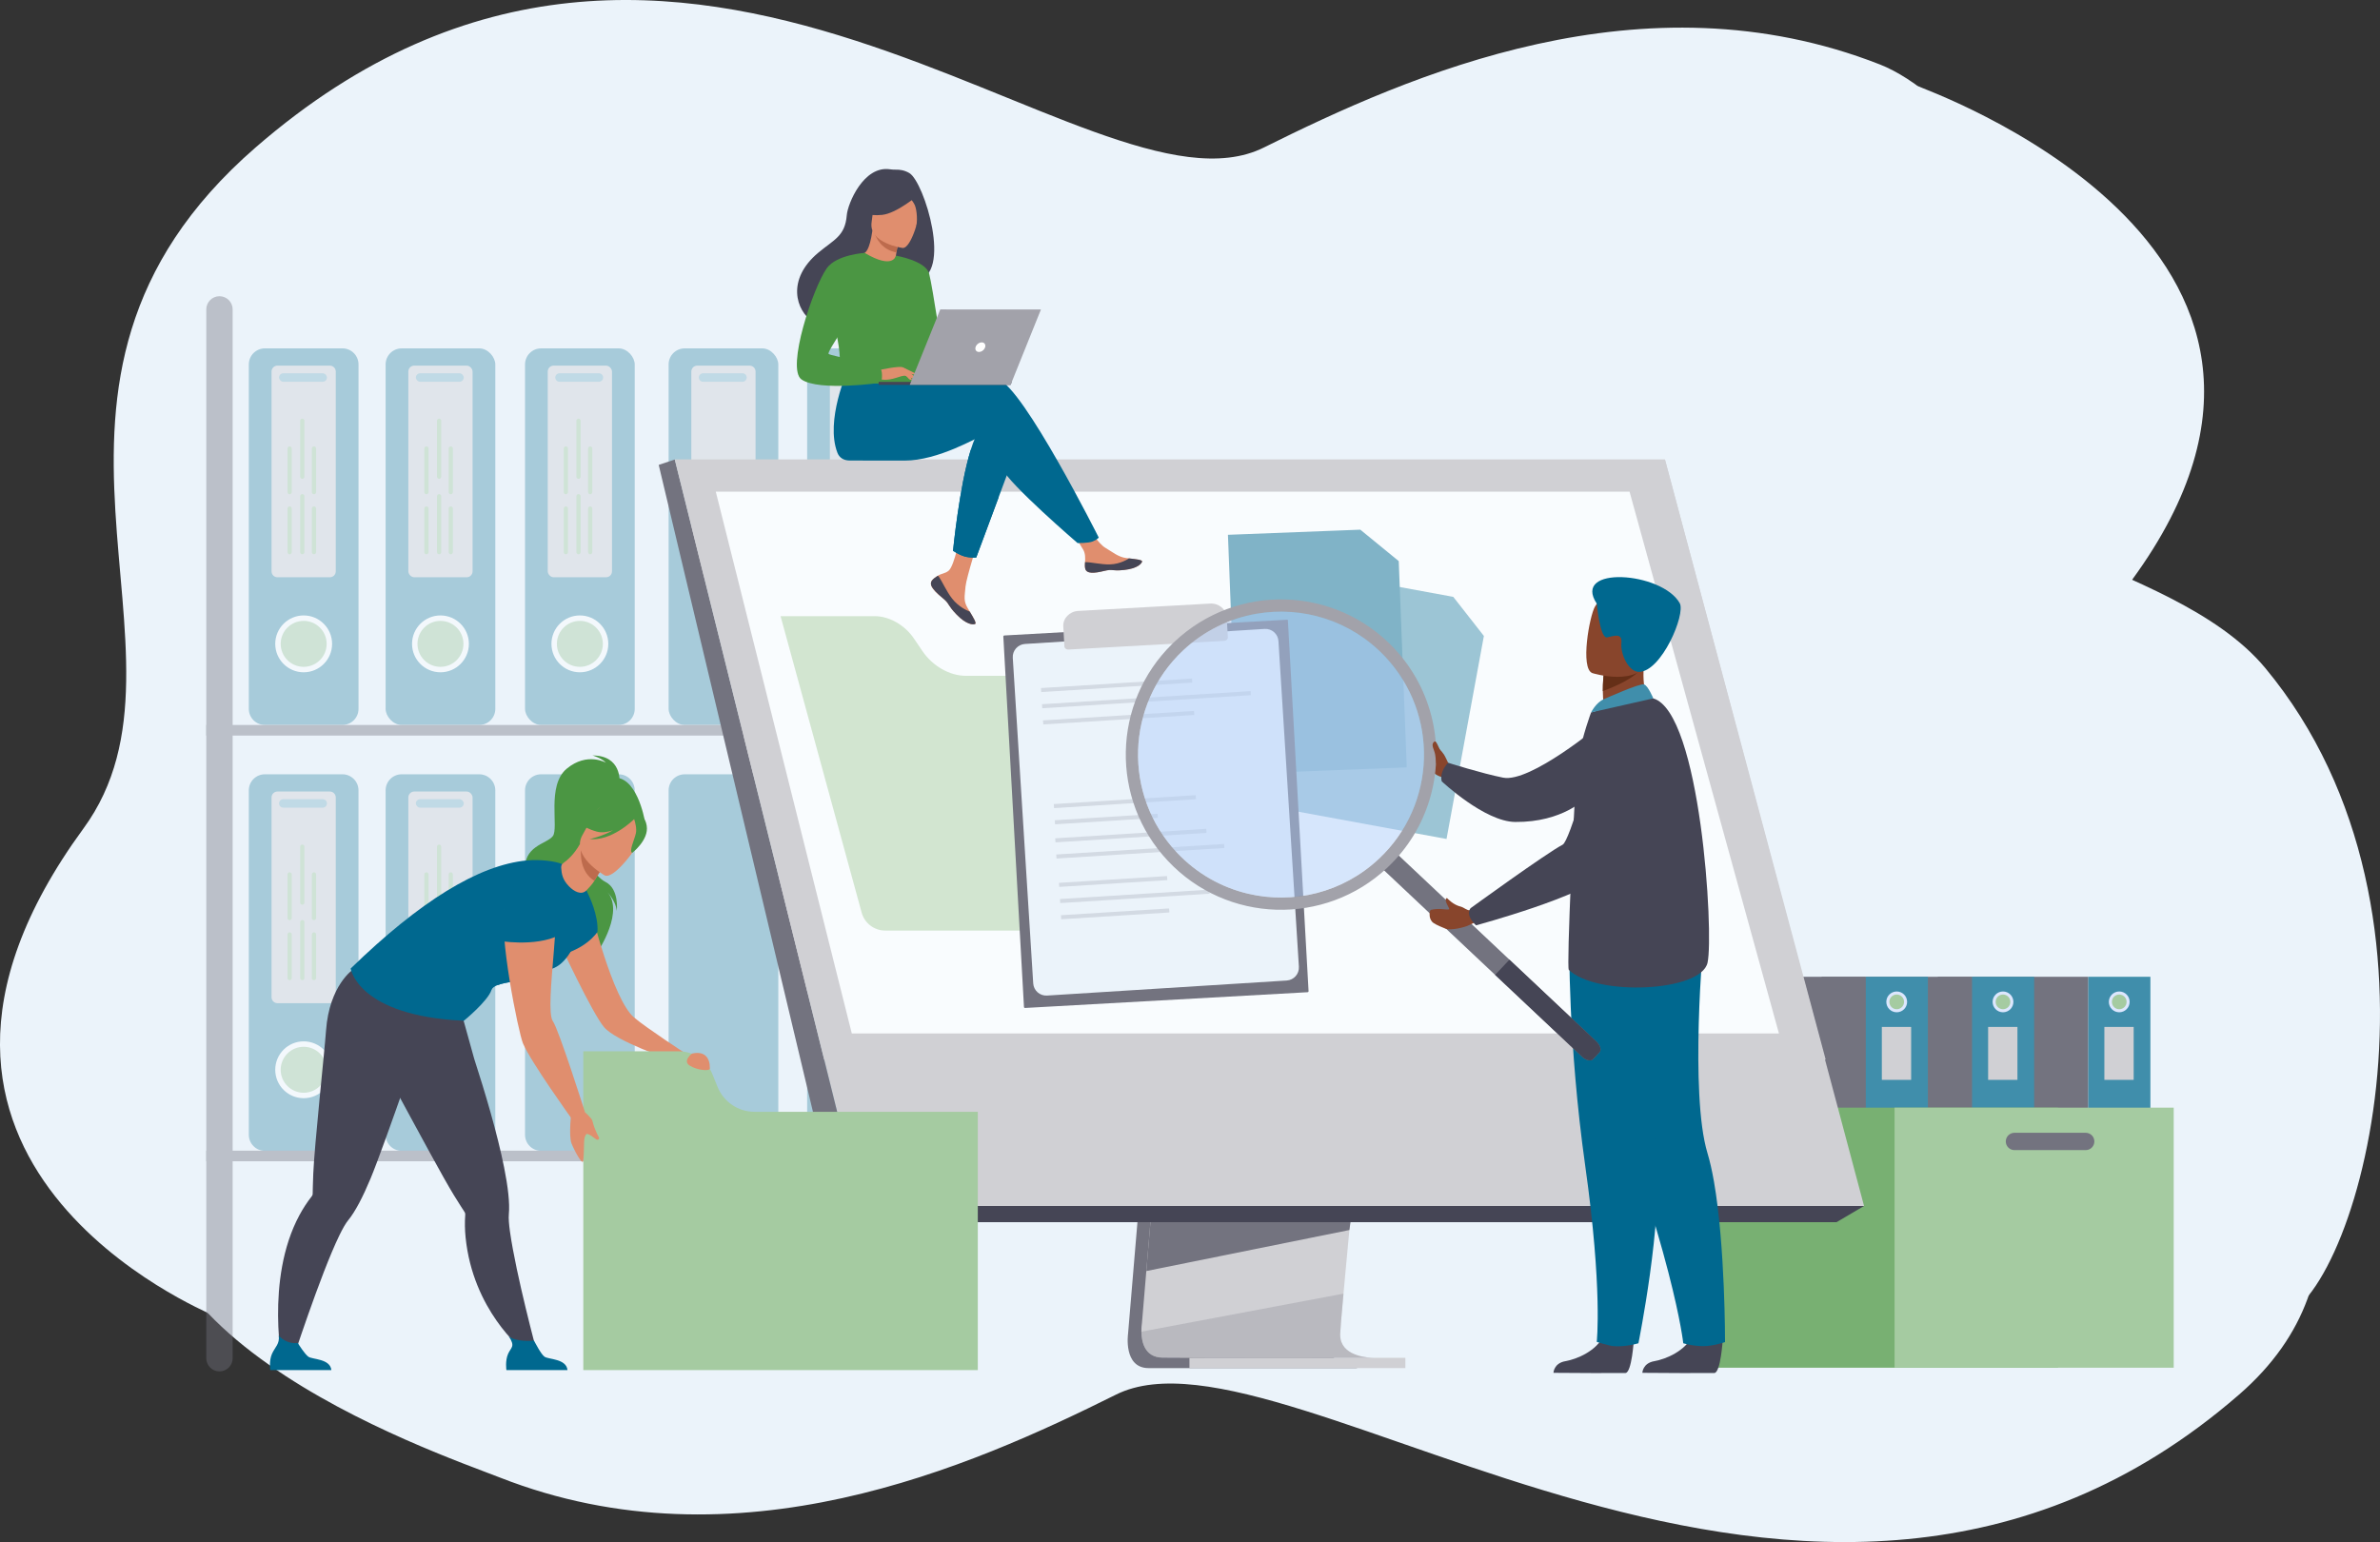 <?xml version="1.0" encoding="UTF-8"?><svg id="Layer_5" xmlns="http://www.w3.org/2000/svg" viewBox="0 0 2038.3 1320.88"><rect x="0" y="0" width="2038.3" height="1320.88" fill="#333333" stroke="none"/><defs><style>.cls-1{fill:#f9fcfe;}.cls-2{fill:#00688f;}.cls-3{fill:#ebf3fa;}.cls-4{fill:#fff;}.cls-5{fill:#80b3c7;}.cls-6{fill:#b3cff9;}.cls-7{fill:#73737f;}.cls-8{fill:#a5cba1;}.cls-9{fill:#bd6b4d;}.cls-10{fill:#d0d0d4;}.cls-11{fill:#dde7fe;}.cls-12{fill:#d2e5d0;}.cls-13{fill:#e08e6e;}.cls-14{fill:#d3dae3;}.cls-15{fill:#408eab;}.cls-16{fill:#454555;}.cls-17{fill:#a2a2aa;}.cls-18{fill:#88452c;}.cls-19{fill:#652f17;}.cls-20{fill:#4b9643;}.cls-21{fill:#78b072;}.cls-22{opacity:.4;}.cls-23{opacity:.5;}</style></defs><path class="cls-3" d="M1947.64,1129.22c-110.27,0-1765.81,.39-1766.74-2.48l-.16-.36s-.16-.35-.16-.53c-.61-1.44-318.79-129.6-109.06-416.27C181.45,559.33-14.78,329.31,218.86,126.34c366.11-318.05,715.49,73.7,863.59,0,124.48-61.95,324.52-150.72,527.58-71.11,55.79,21.87,176.61,131.58,76.28,316.09-50.13,92.19,172.33,102.89,253.7,200.85,177.21,213.31,73.58,557.06,7.64,557.06Z"/><path class="cls-3" d="M243.99,191.66c110.27,0,1355.14-.39,1356.06,2.48l.16,.36s42.23-120.95,42.23-120.77c.61,1.44,393.29,136.21,183.55,422.89-109.92,150.24,325.27,494.95,91.63,697.92-366.11,318.05-813.67-73.7-961.77,0-124.48,61.95-324.52,150.72-527.58,71.11-55.79-21.87-380.17-131.58-279.84-316.09,50.13-92.19,176.92-102.89,95.55-200.85-177.21-213.31-65.94-557.06,0-557.06Z"/><g><g class="cls-22"><g><path class="cls-15" d="M226.85,298.4h66.43c7.59,0,13.76,6.16,13.76,13.76v295.03c0,7.59-6.16,13.76-13.76,13.76h-66.43c-7.59,0-13.76-6.16-13.76-13.76V312.16c0-7.59,6.16-13.76,13.76-13.76Z" transform="translate(520.13 919.35) rotate(180)"/><path class="cls-8" d="M282.08,551.38c0-12.16-9.86-22.02-22.02-22.02s-22.02,9.86-22.02,22.02,9.86,22.02,22.02,22.02,22.02-9.86,22.02-22.02Z"/><path class="cls-4" d="M260.07,575.86c-13.43,0-24.35-10.92-24.35-24.35s10.92-24.35,24.35-24.35,24.35,10.92,24.35,24.35-10.92,24.35-24.35,24.35Zm0-44.04c-10.86,0-19.69,8.83-19.69,19.69s8.83,19.69,19.69,19.69,19.69-8.83,19.69-19.69-8.83-19.69-19.69-19.69Z"/><path class="cls-10" d="M237.63,313.16h44.85c2.8,0,5.08,2.28,5.08,5.08v171.14c0,2.8-2.28,5.08-5.08,5.08h-44.85c-2.8,0-5.08-2.28-5.08-5.08v-171.14c0-2.8,2.28-5.08,5.08-5.08Z" transform="translate(520.11 807.63) rotate(180)"/><rect class="cls-5" x="238.99" y="319.72" width="41" height="7.27" rx="3.64" ry="3.64" transform="translate(518.99 646.72) rotate(180)"/><g><path class="cls-8" d="M267.08,435.59v37.37c0,1,.81,1.82,1.82,1.82h0c1,0,1.82-.81,1.82-1.82v-37.37c0-1-.81-1.82-1.82-1.82h0c-1,0-1.82,.81-1.82,1.82Z"/><path class="cls-8" d="M267.08,384.18v37.37c0,1,.81,1.82,1.82,1.82h0c1,0,1.82-.81,1.82-1.82v-37.37c0-1-.81-1.82-1.82-1.82h0c-1,0-1.82,.81-1.82,1.82Z"/><path class="cls-8" d="M246.23,435.59v37.37c0,1,.81,1.82,1.82,1.82h0c1,0,1.82-.81,1.82-1.82v-37.37c0-1-.81-1.82-1.82-1.82h0c-1,0-1.82,.81-1.82,1.82Z"/><path class="cls-8" d="M246.23,384.18v37.37c0,1,.81,1.82,1.82,1.82h0c1,0,1.82-.81,1.82-1.82v-37.37c0-1-.81-1.82-1.82-1.82h0c-1,0-1.82,.81-1.82,1.82Z"/><path class="cls-8" d="M257.08,425.04v47.92c0,1,.81,1.82,1.82,1.82h0c1,0,1.82-.81,1.82-1.82v-47.92c0-1-.81-1.82-1.82-1.82h0c-1,0-1.82,.81-1.82,1.82Z"/><path class="cls-8" d="M257.08,360.41v47.92c0,1,.81,1.82,1.82,1.82h0c1,0,1.82-.81,1.82-1.82v-47.92c0-1-.81-1.82-1.82-1.82h0c-1,0-1.82,.81-1.82,1.82Z"/></g></g><g><rect class="cls-15" x="330.25" y="298.4" width="93.95" height="322.54" rx="13.76" ry="13.76" transform="translate(754.45 919.35) rotate(180)"/><path class="cls-8" d="M399.24,551.38c0-12.16-9.86-22.02-22.02-22.02s-22.02,9.86-22.02,22.02,9.86,22.02,22.02,22.02,22.02-9.86,22.02-22.02Z"/><path class="cls-4" d="M377.23,575.86c-13.43,0-24.35-10.92-24.35-24.35s10.92-24.35,24.35-24.35,24.35,10.92,24.35,24.35-10.92,24.35-24.35,24.35Zm0-44.04c-10.86,0-19.69,8.83-19.69,19.69s8.83,19.69,19.69,19.69,19.69-8.83,19.69-19.69-8.83-19.69-19.69-19.69Z"/><rect class="cls-10" x="349.7" y="313.16" width="55.02" height="181.3" rx="5.08" ry="5.08" transform="translate(754.43 807.63) rotate(180)"/><rect class="cls-5" x="356.15" y="319.72" width="41" height="7.27" rx="3.64" ry="3.64" transform="translate(753.31 646.72) rotate(180)"/><g><path class="cls-8" d="M384.24,435.59v37.37c0,1,.81,1.82,1.82,1.82h0c1,0,1.82-.81,1.82-1.82v-37.37c0-1-.81-1.82-1.82-1.82h0c-1,0-1.82,.81-1.82,1.82Z"/><path class="cls-8" d="M384.24,384.18v37.37c0,1,.81,1.82,1.82,1.82h0c1,0,1.82-.81,1.82-1.82v-37.37c0-1-.81-1.82-1.82-1.82h0c-1,0-1.82,.81-1.82,1.82Z"/><path class="cls-8" d="M363.39,435.59v37.37c0,1,.81,1.82,1.82,1.82h0c1,0,1.82-.81,1.82-1.82v-37.37c0-1-.81-1.82-1.82-1.82h0c-1,0-1.82,.81-1.82,1.82Z"/><path class="cls-8" d="M363.39,384.18v37.37c0,1,.81,1.82,1.82,1.82h0c1,0,1.82-.81,1.82-1.82v-37.37c0-1-.81-1.82-1.82-1.82h0c-1,0-1.82,.81-1.82,1.82Z"/><path class="cls-8" d="M374.24,425.04v47.92c0,1,.81,1.82,1.82,1.82h0c1,0,1.82-.81,1.82-1.82v-47.92c0-1-.81-1.82-1.82-1.82h0c-1,0-1.82,.81-1.82,1.82Z"/><path class="cls-8" d="M374.24,360.41v47.92c0,1,.81,1.82,1.82,1.82h0c1,0,1.82-.81,1.82-1.82v-47.92c0-1-.81-1.82-1.82-1.82h0c-1,0-1.82,.81-1.82,1.82Z"/></g></g><g><rect class="cls-15" x="449.65" y="298.4" width="93.95" height="322.54" rx="13.76" ry="13.76" transform="translate(993.25 919.35) rotate(180)"/><path class="cls-8" d="M518.64,551.38c0-12.16-9.86-22.02-22.02-22.02s-22.02,9.86-22.02,22.02,9.86,22.02,22.02,22.02,22.02-9.86,22.02-22.02Z"/><path class="cls-4" d="M496.62,575.86c-13.43,0-24.35-10.92-24.35-24.35s10.92-24.35,24.35-24.35,24.35,10.92,24.35,24.35-10.92,24.35-24.35,24.35Zm0-44.04c-10.86,0-19.69,8.83-19.69,19.69s8.83,19.69,19.69,19.69,19.69-8.83,19.69-19.69-8.83-19.69-19.69-19.69Z"/><rect class="cls-10" x="469.1" y="313.16" width="55.02" height="181.3" rx="5.08" ry="5.08" transform="translate(993.22 807.63) rotate(180)"/><path class="cls-5" d="M479.19,319.72h33.73c2.01,0,3.64,1.63,3.64,3.64h0c0,2.01-1.63,3.64-3.64,3.64h-33.74c-2.01,0-3.63-1.63-3.63-3.63h0c0-2.01,1.63-3.64,3.63-3.64Z" transform="translate(992.11 646.72) rotate(180)"/><g><path class="cls-8" d="M503.64,435.59v37.37c0,1,.81,1.82,1.82,1.82h0c1,0,1.82-.81,1.82-1.82v-37.37c0-1-.81-1.82-1.82-1.82h0c-1,0-1.82,.81-1.82,1.82Z"/><path class="cls-8" d="M503.64,384.18v37.37c0,1,.81,1.82,1.82,1.82h0c1,0,1.82-.81,1.82-1.82v-37.37c0-1-.81-1.82-1.82-1.82h0c-1,0-1.82,.81-1.82,1.82Z"/><path class="cls-8" d="M482.79,435.59v37.37c0,1,.81,1.82,1.82,1.82h0c1,0,1.82-.81,1.82-1.82v-37.37c0-1-.81-1.82-1.82-1.82h0c-1,0-1.82,.81-1.82,1.82Z"/><path class="cls-8" d="M482.79,384.18v37.37c0,1,.81,1.82,1.82,1.82h0c1,0,1.82-.81,1.82-1.82v-37.37c0-1-.81-1.82-1.82-1.82h0c-1,0-1.82,.81-1.82,1.82Z"/><path class="cls-8" d="M493.64,425.04v47.92c0,1,.81,1.82,1.82,1.82h0c1,0,1.82-.81,1.82-1.82v-47.92c0-1-.81-1.82-1.82-1.82h0c-1,0-1.82,.81-1.82,1.82Z"/><path class="cls-8" d="M493.64,360.41v47.92c0,1,.81,1.82,1.82,1.82h0c1,0,1.82-.81,1.82-1.82v-47.92c0-1-.81-1.82-1.82-1.82h0c-1,0-1.82,.81-1.82,1.82Z"/></g></g><g><rect class="cls-15" x="572.61" y="298.4" width="93.94" height="322.54" rx="13.76" ry="13.76" transform="translate(1239.17 919.35) rotate(180)"/><path class="cls-10" d="M597.14,313.16h44.85c2.81,0,5.08,2.28,5.08,5.08v171.14c0,2.8-2.28,5.08-5.08,5.08h-44.85c-2.8,0-5.08-2.28-5.08-5.08v-171.14c0-2.8,2.28-5.08,5.08-5.08Z" transform="translate(1239.14 807.63) rotate(180)"/><path class="cls-5" d="M602.15,319.72h33.73c2.01,0,3.63,1.63,3.63,3.63h0c0,2.01-1.63,3.64-3.64,3.64h-33.73c-2.01,0-3.63-1.63-3.63-3.63h0c0-2.01,1.63-3.64,3.63-3.64Z" transform="translate(1238.02 646.72) rotate(180)"/></g><g><path class="cls-15" d="M705.03,298.4h66.43c7.59,0,13.76,6.16,13.76,13.76v295.03c0,7.59-6.16,13.76-13.76,13.76h-66.43c-7.59,0-13.76-6.16-13.76-13.76V312.16c0-7.59,6.16-13.76,13.76-13.76Z" transform="translate(1476.49 919.35) rotate(180)"/><path class="cls-10" d="M715.81,313.16h44.85c2.8,0,5.08,2.28,5.08,5.08v171.14c0,2.8-2.28,5.08-5.08,5.08h-44.85c-2.8,0-5.08-2.28-5.08-5.08v-171.14c0-2.8,2.28-5.08,5.08-5.08Z" transform="translate(1476.47 807.63) rotate(180)"/><path class="cls-5" d="M720.81,319.72h33.73c2.01,0,3.63,1.63,3.63,3.63h0c0,2.01-1.63,3.64-3.63,3.64h-33.73c-2.01,0-3.64-1.63-3.64-3.64h0c0-2.01,1.63-3.63,3.63-3.63Z" transform="translate(1475.35 646.72) rotate(-180)"/></g><g><path class="cls-15" d="M226.85,663.22h66.43c7.59,0,13.76,6.16,13.76,13.76v295.03c0,7.59-6.16,13.75-13.75,13.75h-66.44c-7.59,0-13.75-6.16-13.75-13.75v-295.03c0-7.59,6.16-13.76,13.76-13.76Z" transform="translate(520.13 1648.99) rotate(180)"/><circle class="cls-8" cx="260.07" cy="916.2" r="22.02"/><path class="cls-4" d="M260.07,940.68c-13.43,0-24.35-10.92-24.35-24.35s10.92-24.35,24.35-24.35,24.35,10.92,24.35,24.35-10.92,24.35-24.35,24.35Zm0-44.04c-10.86,0-19.69,8.83-19.69,19.69s8.83,19.69,19.69,19.69,19.69-8.83,19.69-19.69-8.83-19.69-19.69-19.69Z"/><path class="cls-10" d="M237.63,677.98h44.85c2.8,0,5.08,2.28,5.08,5.08v171.14c0,2.8-2.28,5.08-5.08,5.08h-44.85c-2.8,0-5.08-2.28-5.08-5.08v-171.14c0-2.8,2.28-5.08,5.08-5.08Z" transform="translate(520.11 1537.27) rotate(180)"/><path class="cls-5" d="M242.63,684.55h33.73c2.01,0,3.63,1.63,3.63,3.63h0c0,2.01-1.63,3.64-3.64,3.64h-33.73c-2.01,0-3.64-1.63-3.64-3.64h0c0-2.01,1.63-3.64,3.64-3.64Z" transform="translate(518.99 1376.36) rotate(-180)"/><g><path class="cls-8" d="M267.08,800.41v37.37c0,1,.81,1.82,1.82,1.82h0c1,0,1.82-.81,1.82-1.82v-37.37c0-1-.81-1.82-1.82-1.82h0c-1,0-1.82,.81-1.82,1.82Z"/><path class="cls-8" d="M267.08,749v37.37c0,1,.81,1.82,1.82,1.82h0c1,0,1.82-.81,1.82-1.82v-37.37c0-1-.81-1.82-1.82-1.82h0c-1,0-1.82,.81-1.82,1.82Z"/><path class="cls-8" d="M246.23,800.41v37.37c0,1,.81,1.82,1.82,1.82h0c1,0,1.82-.81,1.82-1.82v-37.37c0-1-.81-1.82-1.82-1.82h0c-1,0-1.82,.81-1.82,1.82Z"/><path class="cls-8" d="M246.23,749v37.37c0,1,.81,1.82,1.82,1.82h0c1,0,1.82-.81,1.82-1.82v-37.37c0-1-.81-1.82-1.82-1.82h0c-1,0-1.82,.81-1.82,1.82Z"/><path class="cls-8" d="M257.08,789.87v47.91c0,1,.81,1.82,1.82,1.82h0c1,0,1.82-.81,1.82-1.82v-47.91c0-1-.81-1.82-1.82-1.82h0c-1,0-1.82,.81-1.82,1.82Z"/><path class="cls-8" d="M257.08,725.23v47.92c0,1,.81,1.82,1.82,1.82h0c1,0,1.82-.81,1.82-1.82v-47.92c0-1-.81-1.82-1.82-1.82h0c-1,0-1.82,.81-1.82,1.82Z"/></g></g><g><path class="cls-15" d="M344.01,663.22h66.43c7.59,0,13.76,6.16,13.76,13.76v295.03c0,7.59-6.16,13.75-13.75,13.75h-66.43c-7.59,0-13.76-6.16-13.76-13.76v-295.03c0-7.59,6.16-13.76,13.76-13.76Z" transform="translate(754.45 1648.99) rotate(180)"/><path class="cls-8" d="M399.24,916.2c0-12.16-9.86-22.02-22.02-22.02s-22.02,9.86-22.02,22.02,9.86,22.02,22.02,22.02,22.02-9.86,22.02-22.02Z"/><path class="cls-4" d="M377.23,940.68c-13.43,0-24.35-10.92-24.35-24.35s10.92-24.35,24.35-24.35,24.35,10.92,24.35,24.35-10.92,24.35-24.35,24.35Zm0-44.04c-10.86,0-19.69,8.83-19.69,19.69s8.83,19.69,19.69,19.69,19.69-8.83,19.69-19.69-8.83-19.69-19.69-19.69Z"/><rect class="cls-10" x="349.7" y="677.98" width="55.02" height="181.3" rx="5.08" ry="5.08" transform="translate(754.43 1537.27) rotate(180)"/><rect class="cls-5" x="356.15" y="684.55" width="41" height="7.27" rx="3.64" ry="3.64" transform="translate(753.31 1376.36) rotate(180)"/><g><path class="cls-8" d="M384.24,800.41v37.37c0,1,.81,1.82,1.82,1.82h0c1,0,1.82-.81,1.82-1.82v-37.37c0-1-.81-1.82-1.82-1.82h0c-1,0-1.82,.81-1.82,1.82Z"/><path class="cls-8" d="M384.24,749v37.37c0,1,.81,1.82,1.82,1.82h0c1,0,1.82-.81,1.82-1.82v-37.37c0-1-.81-1.82-1.82-1.82h0c-1,0-1.82,.81-1.82,1.82Z"/><path class="cls-8" d="M363.39,800.41v37.37c0,1,.81,1.82,1.82,1.82h0c1,0,1.82-.81,1.82-1.82v-37.37c0-1-.81-1.82-1.82-1.82h0c-1,0-1.82,.81-1.82,1.82Z"/><path class="cls-8" d="M363.39,749v37.37c0,1,.81,1.82,1.82,1.82h0c1,0,1.82-.81,1.82-1.82v-37.37c0-1-.81-1.82-1.82-1.82h0c-1,0-1.82,.81-1.82,1.82Z"/><path class="cls-8" d="M374.24,789.87v47.91c0,1,.81,1.82,1.82,1.82h0c1,0,1.82-.81,1.82-1.82v-47.91c0-1-.81-1.82-1.82-1.82h0c-1,0-1.82,.81-1.82,1.82Z"/><path class="cls-8" d="M374.24,725.23v47.92c0,1,.81,1.82,1.82,1.82h0c1,0,1.82-.81,1.82-1.82v-47.92c0-1-.81-1.82-1.82-1.82h0c-1,0-1.82,.81-1.82,1.82Z"/></g></g><path class="cls-15" d="M463.41,663.22h66.43c7.59,0,13.76,6.16,13.76,13.76v295.03c0,7.59-6.16,13.75-13.75,13.75h-66.43c-7.59,0-13.76-6.16-13.76-13.76v-295.03c0-7.59,6.16-13.76,13.76-13.76Z" transform="translate(993.25 1648.99) rotate(180)"/><path class="cls-15" d="M586.37,663.22h66.43c7.59,0,13.75,6.16,13.75,13.75v295.03c0,7.59-6.16,13.75-13.75,13.75h-66.44c-7.59,0-13.75-6.16-13.75-13.75v-295.03c0-7.59,6.16-13.76,13.76-13.76Z" transform="translate(1239.17 1648.99) rotate(180)"/><path class="cls-15" d="M705.03,663.22h66.43c7.59,0,13.76,6.16,13.76,13.76v295.03c0,7.59-6.16,13.75-13.75,13.75h-66.43c-7.59,0-13.76-6.16-13.76-13.76v-295.03c0-7.59,6.16-13.76,13.76-13.76Z" transform="translate(1476.49 1648.99) rotate(180)"/><path class="cls-7" d="M187.96,1174.71h0c-6.24,0-11.29-5.06-11.29-11.29V265.02c0-6.24,5.06-11.29,11.29-11.29h0c6.24,0,11.29,5.06,11.29,11.29v898.39c0,6.24-5.06,11.29-11.29,11.29Z"/><rect class="cls-7" x="176.67" y="620.98" width="652.59" height="9.07" transform="translate(1005.92 1251.04) rotate(180)"/><rect class="cls-7" x="176.67" y="985.62" width="693.11" height="9.07" transform="translate(1046.44 1980.31) rotate(180)"/></g><g><rect class="cls-15" x="1788.3" y="836.67" width="53.36" height="172.15" transform="translate(3629.96 1845.49) rotate(180)"/><rect class="cls-7" x="1659.61" y="836.67" width="128.69" height="172.15" transform="translate(3447.91 1845.49) rotate(180)"/><path class="cls-11" d="M1823.89,858.17c0-4.92-3.99-8.91-8.91-8.91s-8.91,3.99-8.91,8.91,3.99,8.91,8.91,8.91,8.91-3.99,8.91-8.91Z"/><path class="cls-8" d="M1821.28,858.17c0-3.48-2.82-6.3-6.3-6.3s-6.3,2.82-6.3,6.3,2.82,6.3,6.3,6.3,6.3-2.82,6.3-6.3Z"/><rect class="cls-10" x="1802.23" y="879.63" width="25.1" height="45.34" transform="translate(3629.57 1804.6) rotate(180)"/></g><g><rect class="cls-15" x="1688.75" y="836.67" width="53.36" height="172.15" transform="translate(3430.86 1845.49) rotate(180)"/><rect class="cls-7" x="1560.06" y="836.67" width="128.69" height="172.15" transform="translate(3248.81 1845.49) rotate(180)"/><path class="cls-11" d="M1724.34,858.17c0-4.92-3.99-8.91-8.91-8.91s-8.91,3.99-8.91,8.91,3.99,8.91,8.91,8.91,8.91-3.99,8.91-8.91Z"/><path class="cls-8" d="M1721.73,858.17c0-3.48-2.82-6.3-6.3-6.3s-6.3,2.82-6.3,6.3,2.82,6.3,6.3,6.3,6.3-2.82,6.3-6.3Z"/><rect class="cls-10" x="1702.68" y="879.63" width="25.1" height="45.34" transform="translate(3430.47 1804.6) rotate(180)"/></g><g><rect class="cls-15" x="1597.72" y="836.67" width="53.36" height="172.15" transform="translate(3248.81 1845.49) rotate(180)"/><rect class="cls-7" x="1469.04" y="836.67" width="128.69" height="172.15" transform="translate(3066.76 1845.49) rotate(180)"/><path class="cls-11" d="M1633.31,858.17c0-4.92-3.99-8.91-8.91-8.91s-8.91,3.99-8.91,8.91,3.99,8.91,8.91,8.91,8.91-3.99,8.91-8.91Z"/><path class="cls-8" d="M1630.7,858.17c0-3.48-2.82-6.3-6.3-6.3s-6.3,2.82-6.3,6.3,2.82,6.3,6.3,6.3,6.3-2.82,6.3-6.3Z"/><rect class="cls-10" x="1611.66" y="879.63" width="25.1" height="45.34" transform="translate(3248.42 1804.6) rotate(180)"/></g><g><rect class="cls-21" x="1461.02" y="948.78" width="301.5" height="222.76" transform="translate(3223.54 2120.31) rotate(180)"/><rect class="cls-8" x="1622.59" y="948.78" width="239.05" height="222.76" transform="translate(3484.22 2120.31) rotate(180)"/><path class="cls-7" d="M1725.23,970.3h61.02c4.1,0,7.42,3.33,7.42,7.42h0c0,4.1-3.33,7.42-7.42,7.42h-61.02c-4.1,0-7.42-3.32-7.42-7.42h0c0-4.1,3.32-7.42,7.42-7.42Z" transform="translate(3511.48 1955.44) rotate(180)"/></g><g><path class="cls-7" d="M1006.87,657.64l-40.77,484.79s-4.27,29.39,17.59,29.44c35.94,.09,178.89,0,178.89,0,0,0-27.05-6.12-26.72-19.88,.39-16.22,47.65-498.94,47.65-498.94l-176.64,4.59Z"/><path class="cls-10" d="M1176.03,1163.06c-7.07,.02-145.46,.25-180.46-.19-15.25-.19-17.93-13.56-18.05-22.22-.06-4.15,.46-7.22,.46-7.22l1.06-12.6,2.7-32.12,2.39-28.37,3.07-36.46,2.58-30.77,28.97-344.48,176.64-4.58s-19.91,202.01-33.99,349.06c-1.57,16.38-3.07,32.09-4.45,46.76-.45,4.68-.88,9.26-1.3,13.72-1.31,13.91-2.5,26.69-3.54,37.97-.55,5.95-1.05,11.47-1.51,16.53-1.8,19.83-2.85,32.49-2.86,34.9,0,1.4,.11,2.71,.34,3.92,2.9,15.45,25.3,16.15,27.95,16.15Z"/><polygon class="cls-10" points="577.9 393.63 677.21 792.55 690.81 847.19 737.07 1032.99 1596.43 1032.99 1425.93 393.63 577.9 393.63"/><polygon class="cls-7" points="577.9 393.62 564.13 398.21 718.77 1046.87 737.07 1033 577.9 393.62"/><polygon class="cls-16" points="718.77 1046.87 1572.84 1046.87 1596.42 1033 737.07 1033 718.77 1046.87"/><rect class="cls-10" x="1018.69" y="1163.06" width="184.92" height="8.79" transform="translate(2222.3 2334.92) rotate(180)"/><polygon class="cls-7" points="1156.6 1046.87 1155.65 1053.59 981.74 1088.72 984.13 1060.35 985.26 1046.87 1156.6 1046.87"/><g class="cls-23"><path class="cls-17" d="M1176.03,1163.06c-7.07,.02-145.46,.25-180.46-.19-15.25-.19-17.93-13.56-18.05-22.22l173.09-32.57c-1.8,19.83-2.85,32.49-2.86,34.9,0,1.4,.11,2.71,.34,3.92,2.9,15.45,25.3,16.15,27.95,16.15Z"/></g><polygon class="cls-10" points="577.9 393.62 1425.93 393.62 1563.53 907.48 705.82 907.48 577.9 393.62"/><polygon class="cls-1" points="1523.53 885.21 729.51 885.21 701.14 772.18 690.16 728.44 685.68 710.61 656.52 594.44 655.01 588.39 639.59 526.99 632.7 499.52 626.81 476.08 622.01 456.97 613.02 421.15 1395.6 421.15 1405.47 456.97 1410.74 476.08 1417.2 499.52 1424.77 526.99 1474.67 707.99 1474.67 708 1478.9 723.33 1480.87 730.45 1515.31 855.4 1523.53 885.21"/></g><g><path class="cls-20" d="M530.55,669.67s2.07-22.57-23.15-22.57c0,0,7.64,2.07,11.59,6.22,0,0-16.08-9.44-33.59,5.07-17.5,14.51-6.63,50.9-11.95,57.81-5.32,6.91-26.05,8.29-23.52,30.63,2.53,22.34,65.78,50.32,61.72,68.8,0,0,24.79-36.44,7.06-53.07,0,0,8.64,8.14,9.52,17.81,0,0,2.34-18.89-9.67-24.93-10.63-5.35-19.35-24.89-18.43-28.39,.92-3.49,30.4-57.39,30.4-57.39Z"/><path class="cls-13" d="M505.72,778.04s18.84,77.94,37.33,93.52c11.12,9.36,44.17,30.86,44.17,30.86l-13.75,4.99s-45.84-15.48-56.11-27.55c-10.26-12.07-38.36-72.53-38.36-72.53l26.72-29.29Z"/><path class="cls-8" d="M614.5,930.91l-4.43-10.96c-4.75-11.76-16.16-19.45-28.84-19.45h-81.67v273.08h337.86v-221.25h-191.19c-13.95,0-26.51-8.47-31.73-21.41Z"/><path class="cls-16" d="M328.66,914.97c.17,.3,.34,.61,.52,.91,4.12,7.17,13.58,24.73,24,43.94,4.93,9.12,10.09,18.61,14.98,27.54,8.43,15.41,16.1,29.13,20.58,36.39,4.55,7.38,7.9,12.56,9.26,14.63h0c.41,.65,.5,1.4,.44,2.15-.47,6.5-.34,12.96,.3,19.32,6.28,62.51,48.43,96.01,48.43,96.01l12.53,1.85s-17.74-65.71-22.96-102.86c-.88-6.29-1.27-11.4-.96-14.73,.93-9.68-.79-23.89-4.05-40.2-5.79-28.99-16.4-64.57-25.63-93.06-.58-1.82-18.21-65.58-18.21-65.58-14.79,12.93-68.75,18.27-68.75,18.27,0,0-9.15,22.24,9.5,55.41Z"/><path class="cls-2" d="M486.02,1173.57h-52.31s-1.25-7.97,1.48-14.02c2.62-5.8,6.35-5.99,.48-15.09,3.32,3.42,14.01,4.84,21.57,3.82,.93,1.5,5.97,11.58,9.07,13.8,3.42,2.46,18.66,1.58,19.71,11.48Z"/><path class="cls-20" d="M523.42,666.5c.34-1.37-29.88,13.66-31.41,15.36-14.17,15.72-10.13,36.23-2.02,36.43,5.2,.13,4.19,8.77,4.19,8.77l57.94-24.51s-6.98-40.68-28.7-36.05Z"/><path class="cls-2" d="M503.95,766.34s8.82,17.61,7.72,31.91c0,0-10.63,16.78-38.2,21.03,0,0,23.71-52.95,30.49-52.94Z"/><path class="cls-16" d="M369.44,863.45l.18-9.78c-19.49,2.46-67.21-23.29-67.21-23.29,0,0-20.39,13.56-23.18,52.3-1.36,18.91-9.98,98.86-10.94,122.73-.35,8.65-.46,14.83-.5,17.3,0,.01,0,.02,0,.02-.01,.75-.37,1.42-.83,2.01-4.03,5.13-7.53,10.56-10.56,16.19-29.74,55.34-14.19,130.53-14.19,130.53l6.91-1.76s25.15-77.95,41.59-111.67c2.79-5.72,5.32-10.17,7.44-12.74,6.18-7.51,12.7-20.25,19.12-35.6,12.14-29,52.17-146.25,52.17-146.25Z"/><path class="cls-2" d="M283.8,1173.57h-52.31s-1.25-7.97,1.48-14.02c2.62-5.8,6.72-8.44,5.74-15.46,3.32,3.42,8.74,7.25,16.3,6.24,.93,1.5,5.98,9.54,9.08,11.77,3.42,2.46,18.66,1.58,19.71,11.48Z"/><path class="cls-2" d="M469.93,830.51c-7.03,1.2,1.15,6.78-8.52,7.83-13.75,1.5-27.96,2.53-35.39,5.5-2.71,1.08-4.53,2.42-5.09,4.13-3.22,9.7-23.65,26.36-23.65,26.36-91.08-4.15-96.95-44.74-96.95-44.74,59.11-57.41,109.41-88.71,150.97-92.58,10.12-.94,23.75,.32,30.15,3.17,14.54,6.47,22.5,26.17,22.5,26.17,0,0-7.32,59.62-34.02,64.17Z"/><path class="cls-2" d="M461.41,838.34c-13.75,1.5-27.96,2.53-35.39,5.5-3.04-45.43,18.4-79.6,18.4-79.6,0,0,13.98,56.91,17,74.1Z"/><path class="cls-13" d="M473.28,756.55s-34.59-1.89-40.73,19.83c-6.15,21.72,11.53,108.4,15.34,117.34,6.94,16.29,41.91,64.8,41.91,64.8l11.21-5.81s-22.51-71.02-27.54-78.04c-7.89-11.03,10.17-108.67-.18-118.12Z"/><path class="cls-13" d="M501,952.71s2.89,2.52,5.22,5.36c2.33,2.84,.28,3.87,6.96,16.74,0,0-.34,1.79-1.79,1.46-1.45-.33-6.49-5.32-9.08-4.96,0,0-1.85,1.52-2.05,6.57-.19,4.72-.2,15.16-1.03,17.12-.82,1.96-6.82-8.22-9.78-15.58-2.59-6.45-.07-28.22-.07-28.22l11.61,1.51Z"/><path class="cls-2" d="M425.72,805.42c.09,.51,32.73,6.01,53.15-4.36,0,0,17.06-53.43-7.32-50.88-24.37,2.56-38.81,10.23-39.42,21.9-.61,11.67-6.41,33.33-6.41,33.33Z"/><path class="cls-13" d="M480.67,743.91c.35,4.32,.91,9.39,6.56,15.22,4.34,4.47,10.6,7.95,15,3.55,2.24-2.24,5.27-5.59,6.81-8.22,3.8-6.54,8.33-13.22,8.33-13.22l-19.58-17.15-1.17-1.03c-5.13,8.95-10.17,13.26-14.58,16.55-1.33,.99-1.52,2.65-1.38,4.3Z"/><path class="cls-9" d="M517.37,741.24s-4.53,6.67-8.33,13.21c-12.17-7.5-12.18-22.57-11.24-30.37l19.57,17.16Z"/><path class="cls-13" d="M517.91,749.84s-29.54-16.44-19.02-34.68,13.79-32.65,33.1-22.92c19.31,9.72,18.93,18.78,16.9,25.72-2.03,6.94-23.02,35.69-30.97,31.88Z"/><path class="cls-20" d="M553.88,707.32c-1.35-8.1-5.47-8.87-8.34-8.33-10.91-18.04-28.74-11-28.74-11-9.52,11.95-23.29,13.99-23.29,13.99,0,0,3.43,6.38,17.55,10.33,4.32,1.21,9.21,.47,13.94-1.11-9.8,5.46-20.05,7.56-20.05,7.56,18.62,1.7,36.33-15.32,38.16-17.14,.86,2.64,2.37,8.16,1.46,12.2-1.23,5.49-6.1,15.42-3.12,16.71,0,0,14.44-11.05,12.41-23.19Z"/><path class="cls-13" d="M592.63,902.46s-8.25,6.18-2.03,10.23c6.21,4.04,17.31,5.13,17.35,2.48,.15-8.9-4.29-15.23-15.32-12.71Z"/></g><path class="cls-12" d="M790.06,557.77l-7.32-10.81c-7.85-11.6-21.18-19.19-33.69-19.19h-80.55l13.98,51.11,55.46,202.82c2.49,9.09,10.75,15.39,20.17,15.39h289.86c13.79,0,23.81-13.12,20.17-26.43l-52.45-191.79h-188.56c-13.76,0-28.43-8.35-37.07-21.11Z"/><g><g><path class="cls-13" d="M798.41,496.92c-1.26,1.45-1.42,3.06-.8,4.79,0,0,0,.02,.01,.02,1.16,3.2,4.97,6.77,9.41,10.33,.57,.46,1.07,.88,1.51,1.26,.12,.1,.23,.2,.34,.3,.09,.08,.18,.16,.26,.24,4.13,3.81,2.58,4.69,10.01,12.43,8.47,8.82,14.31,8.98,15.97,8.18,1.4-.68-1.45-5.36-4.61-10.62-.15-.25-.3-.51-.46-.77-.42-.7-.84-1.41-1.26-2.11-3.7-6.33-2.75-9.29-1.87-18.71,.72-7.65,11.92-42.73,11.92-42.73l-16.24-2.8s-4.9,27.94-10.29,32.24c-2.88,2.29-6.11,2.32-8.88,4.02-.2,.12-.39,.24-.58,.36-1.57,1.04-3.18,2.12-4.45,3.57Z"/><path class="cls-16" d="M798.41,496.92c-1.26,1.45-1.42,3.06-.8,4.79,0,0,0,.02,.01,.02,1.42,3.19,5.14,6.74,9.42,10.3,.56,.46,1.05,.89,1.49,1.29,.12,.1,.23,.2,.34,.3,.09,.08,.18,.16,.26,.24,4.13,3.81,2.58,4.69,10.01,12.43,8.47,8.82,14.31,8.98,15.97,8.18,1.4-.68-1.45-5.36-4.61-10.62-1.65-.61-9.31-3.72-15.1-11.14-4.91-6.28-8.25-14.27-11.6-19.19-.37-.07-.59-.11-.95-.18-1.57,1.04-3.18,2.12-4.45,3.57Z"/><path class="cls-13" d="M929.37,486.83c1,5.01,8.15,4.18,16.13,2.23,7.98-1.95,6.09,.37,17.45-.88,11.36-1.25,14.81-5.49,15.15-7.18,.31-1.5-5.3-2.03-11.33-2.73-.76-.08-1.52-.18-2.28-.27-6.8-.85-11.78-5.24-17.95-8.85-5.85-3.41-14.57-17.32-14.57-17.32l-15.58,1.23s8.17,12.42,11.33,17.82c1.86,3.18,1.76,7.38,1.53,10.62-.12,1.76-.24,3.56,.12,5.33Z"/><path class="cls-16" d="M945.5,489.06c7.98-1.95,6.09,.37,17.45-.88,11.36-1.25,14.81-5.49,15.15-7.18,.31-1.5-5.3-2.03-11.33-2.73l-.06,.12s-6.81,4.83-16.27,5.05c-7.71,.18-15.87-2.03-21.2-1.94-.12,1.76-.24,3.56,.12,5.33,1,5.01,8.15,4.18,16.13,2.23Z"/><path class="cls-2" d="M869.69,387.17l-14.58,39.19-19.03,51.17s-5.16,.5-10.1-.93c-4.55-1.32-9.77-4.76-9.77-4.76,0,0,5.3-54.95,15.16-86.49,2.53-8.1,5.36-14.64,8.48-18.33,15.28-18.04,29.84,20.14,29.84,20.14Z"/><path class="cls-2" d="M854.9,324.92c-8.29-2.68-29.93-.05-53.39,4.19-6.48,1.17-13.02-1.79-16.43-7.43h0l-59.05-4.63s-19.5,43.21-8.84,70.75c1.57,4.05,5.01,6.57,10.32,6.66,0,0,0,0,0,0,0,0,35.68,.06,47.1,.07,29.37,.01,62.16-20.17,66.4-21.01,6.94-1.39,9.71,12.5,16.65,27.08,6.94,14.58,65.23,64.58,65.23,64.58,0,0,8.96,.09,12.67-1.29,3.98-1.49,5.44-3.43,5.44-3.43,0,0-64.57-128.58-86.09-135.52Z"/><path class="cls-16" d="M778.86,148.27c-4.38-2.61-8.66-3.01-11.28-2.94-1.82,.05-3.64-.07-5.45-.33-22.54-3.31-36.12,29.42-36.92,39.31-1.47,18.16-11.07,20.93-24.6,32.3-27.12,22.8-19.18,49.3-4.36,59.15,8.89,5.91,24.58,0,24.58,0,.22,.16,42.89-23.83,63.92-35.4,31.53-4.47,6.77-84.55-5.9-92.09Z"/><path class="cls-13" d="M767.14,230.49c.09,.06-10.35,3.62-17.33,.53-6.57-2.9-11.54-13.71-11.44-13.72,2.99-.14,6.27-2.75,8.8-19.88l1.27,.46,21.38,7.7s-1.55,6.86-2.56,13.4c-.85,5.49-1.3,10.74-.13,11.52Z"/><path class="cls-9" d="M769.83,205.58s-.85,3.7-2.1,10.62c-12.28-2.21-17.55-11.68-19.28-18.32l21.38,7.7Z"/><path class="cls-13" d="M773.01,212.39s-29.26-3.94-26.53-22.12c2.73-18.18,.8-30.94,19.59-29.19,18.8,1.75,21.38,9.23,21.94,15.52,.56,6.29-7.33,36.35-15.01,35.8Z"/><path class="cls-16" d="M786.95,166.63s-18.74,16.14-31.48,17.43c-12.74,1.3-17.56-2.79-17.56-2.79,0,0,7.51-6.23,12.03-16.29,1.33-2.96,4.15-5,7.39-5.28,9.1-.78,26.35-1.13,29.62,6.93Z"/><path class="cls-16" d="M775.24,165.18s6.26,6.06,8.24,10.56c1.9,4.34,2.47,14.71,.95,18.83,0,0,9.77-18.98,4.25-28.21-5.86-9.78-13.43-1.18-13.43-1.18Z"/><path class="cls-20" d="M791.76,273.61c-.9,59.23-.26,46.86-6.74,52.47-1.56,1.35-5.95,2.16-11.73,2.54-18.16,1.2-50.09-1.8-51.3-5.16-4.18-11.62-1.23-15.22-4.72-33.01-.36-1.89-.81-3.94-1.34-6.17-2.91-12.21-5.74-16.37,4.6-35.99,9.38-17.77,19.13-32.19,20-31.67,24.73,14.69,26.73,2.35,26.73,2.35,0,0,24.94,25.74,24.49,54.63Z"/><path class="cls-2" d="M855.11,426.36l-19.03,51.17s-5.16,.5-10.1-.93c-4.55-1.32-9.77-4.76-9.77-4.76,0,0,5.3-54.95,15.16-86.49l23.75,41Z"/><path class="cls-20" d="M767.27,218.98s25.45,4.32,28.44,15.29c2.98,10.96,12.8,77.48,12.8,77.48,0,0-7.18,7.01-13.15,1.03-5.98-5.98-18.79-62.25-18.79-62.25l-9.29-31.55Z"/><path class="cls-13" d="M752.49,317.06s17.92-3.98,20.81-2.39c2.89,1.59,9.96,7.38,10.84,9.4,.88,2.02-6.44-1.53-8.82-2.17-1.54-.41-5.6,.99-7.61,1.66-8.46,2.82-13.64,1.36-13.64,1.36l-1.58-7.87Z"/><path class="cls-20" d="M740.52,216.62s-24.06,1.47-32.39,13.09c-11.73,16.35-35.01,86.03-21.69,95.33,15.01,10.47,68.32,2.76,68.32,2.76,0,0,1.78-8.29-.69-12.3-2.47-4.01-42.58-10.5-44.43-12.36-1.85-1.85,23.15-36.09,23.16-41.65,0-5.55,7.72-44.88,7.72-44.88Z"/><path class="cls-13" d="M774.16,319.66s3.75,4.84,4.98,5.42c1.23,.58,2.03,.44,2.03,.44l-2.53-4.56-4.48-1.3Z"/><path class="cls-13" d="M773.3,314.67l10.91,5.3s-.46,.76-1.81,.7c-1.34-.06-4.73-1.3-4.73-1.3l-4.37-4.7Z"/></g><polygon class="cls-16" points="866.51 327.16 752.48 327.12 752.48 329.64 865.49 329.68 866.51 327.16"/><polygon class="cls-17" points="779.15 329.65 865.49 329.68 891.49 265.09 805.27 265.06 779.15 329.65"/><path class="cls-4" d="M843.71,297.37c.65-2.27-.66-4.11-2.93-4.11-2.27,0-4.64,1.84-5.29,4.11-.65,2.27,.66,4.11,2.93,4.11,2.27,0,4.64-1.84,5.29-4.11Z"/></g><g class="cls-23"><polygon class="cls-15" points="1269.63 543.19 1245.74 512.68 1244.61 511.25 1243.27 511 1133.04 490.72 1095.95 692.34 1238.85 718.63 1270.58 546.15 1270.84 544.74 1269.63 543.19"/></g><polygon class="cls-5" points="1197.93 480.64 1197.98 482.07 1204.78 657.31 1059.59 662.94 1051.64 458.09 1163.64 453.75 1165.01 453.7 1166.42 454.85 1196.41 479.39 1197.93 480.64"/><g><path class="cls-7" d="M1102.42,530.82l-242.3,13.5c-.49,.03-.86,.45-.84,.94l17.68,317.28c.03,.49,.45,.86,.94,.84l241.95-13.49c.49-.03,.86-.45,.84-.94l-17.7-317.63c-.02-.3-.27-.53-.57-.51Z"/><path class="cls-3" d="M1101.97,839.88l-205.24,12.88c-6.16,.39-11.46-4.29-11.85-10.45l-17.5-278.87c-.39-6.16,4.29-11.46,10.45-11.85l205.23-12.88c6.16-.39,11.46,4.29,11.85,10.45l17.5,278.87c.39,6.16-4.29,11.46-10.45,11.85Z"/><g><path class="cls-14" d="M1020.98,584.71l-129.11,8.1c-.07,0-.12-.05-.13-.11l-.2-3.22c0-.07,.05-.12,.11-.13l129.11-8.1c.07,0,.12,.05,.13,.11l.2,3.23c0,.07-.05,.12-.11,.13Z"/><path class="cls-14" d="M1022.72,612.43l-129.11,8.1c-.07,0-.12-.05-.13-.11l-.2-3.23c0-.07,.05-.12,.11-.13l129.11-8.1c.07,0,.12,.05,.13,.11l.2,3.23c0,.07-.05,.12-.11,.13Z"/><path class="cls-14" d="M1071.17,595.47l-178.43,11.2c-.07,0-.12-.05-.13-.11l-.2-3.23c0-.07,.05-.12,.11-.13l178.43-11.2c.07,0,.12,.05,.13,.11l.2,3.23c0,.07-.05,.12-.11,.13Z"/><path class="cls-14" d="M991.5,700.55l-87.8,5.51-.13-.11-.2-3.23,.11-.13,87.8-5.51,.13,.11,.2,3.23-.11,.13Z"/><path class="cls-14" d="M1024.2,684.58l-121.38,7.62-.13-.11-.2-3.23,.11-.13,121.37-7.62,.13,.11,.2,3.23-.11,.13Z"/><path class="cls-14" d="M1033.17,713.42l-129.11,8.1c-.07,0-.12-.05-.13-.11l-.2-3.23c0-.07,.05-.12,.11-.13l129.11-8.1c.07,0,.12,.05,.13,.11l.2,3.23c0,.07-.05,.12-.11,.13Z"/><path class="cls-14" d="M1048.46,726.38l-143.51,9-.14-.12-.2-3.2,.12-.14,143.51-9.01,.14,.12,.2,3.21-.12,.14Z"/><path class="cls-14" d="M999.6,753.88l-92.35,5.8-.13-.12-.2-3.22,.12-.13,92.35-5.8,.13,.11,.2,3.22-.11,.13Z"/><path class="cls-14" d="M1001.34,781.6l-92.35,5.8-.13-.11-.2-3.22,.12-.13,92.35-5.8,.13,.12,.2,3.22-.11,.13Z"/><path class="cls-14" d="M1035.79,765.52l-127.66,8.01-.13-.12-.2-3.22,.12-.13,127.66-8.01,.13,.11,.2,3.22-.11,.13Z"/></g><path class="cls-10" d="M1036.41,517l-112.99,6.3c-7.45,.42-13.18,6.36-12.79,13.28l.95,17.08c.09,1.6,1.56,2.82,3.28,2.72l133.73-7.45c1.72-.1,3.05-1.47,2.96-3.07l-.95-17.08c-.39-6.92-6.74-12.19-14.19-11.78Z"/></g><g><path class="cls-18" d="M1240.56,654.14s-2.35-5.28-3.87-7.78c-1.52-2.5-8.02-9.83-9.13-8.17-1.1,1.66-5.53,12.83-3.18,15.95,2.35,3.13-.15,8.57,11.54,11.86l4.64-11.86Z"/><path class="cls-16" d="M1370.46,620.79s-59.84,49.95-83.17,45.32c-18.24-3.62-47.09-12.77-47.09-12.77,0,0-7.61,7.24-5.46,15.92,0,0,36.75,34.58,62.93,34.8,40.92,.35,60.22-20.28,60.22-20.28l12.56-63Z"/><path class="cls-16" d="M1475.4,1147.64s-1.74,28.02-7.16,28.42c-.72,.05-27.5,.05-27.5,.05l-34.18-.2s.22-8.24,10.21-9.98c9.99-1.74,26.71-8.76,32.77-21.97,6.37-13.89,25.85,3.67,25.85,3.67Z"/><path class="cls-2" d="M1477.37,1149.59s-10.39,3.48-18.5,3.48c-9.05,0-17.27-2.47-17.27-2.47,0,0-1.96-18.92-12.72-60.6-5.64-21.85-13.7-49.94-25.17-84.84-31.7-96.47-41.35-152.9-42.22-158.25-.05-.28-.07-.42-.07-.42l.1-.05,97.47-42.8s-12.05,132.96,3.32,183.99c2.15,7.13,4,15.45,5.58,24.45,9.71,55.43,9.48,137.51,9.48,137.51Z"/><path class="cls-16" d="M1399.27,1147.64s-1.74,28.02-7.16,28.42c-.72,.05-27.5,.05-27.5,.05l-34.18-.2s.22-8.24,10.21-9.98c9.99-1.74,26.71-8.76,32.77-21.97,6.37-13.89,25.85,3.67,25.85,3.67Z"/><path class="cls-2" d="M1344.01,806.77s-1.27,86.16,13.64,191.94c14.91,105.79,9.85,150.69,9.85,150.69,0,0,10.24,3.32,14.37,3.66,10.53,.86,21.33-2.47,21.33-2.47,0,0,21.34-105.83,15.22-158.77-6.12-52.95,29.22-181.69,29.22-181.69l-103.63-3.36Z"/><path class="cls-18" d="M1413.12,605.15l-19.03,12.48-17.33-4.9c-3.17-4.52-4.01-13.23-4.05-20.78-.05-7.49,.68-13.84,.68-13.84l25.67-11.33,9.58-4.22c-.03,.15-.75,7.86-.85,8.99-1.79,20,5.33,33.6,5.33,33.6Z"/><path class="cls-16" d="M1343.57,830.73c23.68,22.87,113.31,19.02,118.83-6.17,5.51-25.19-6.02-214.46-46.48-226.34-8.39-2.47-53.27,12.04-53.27,12.04,0,0-7.04,18.42-11.66,41.88-.9,4.57-3.51,52.93-5.47,98.18-.91,21.16-1.69,41.65-2.08,56.64-.36,14.05-.38,23.28,.13,23.78Z"/><path class="cls-19" d="M1405.87,571.91c-5.21,8.8-23.48,16.51-33.16,20.04-.05-7.49,.68-13.84,.68-13.84l25.67-11.33c5.67-.07,9.13,1.19,6.81,5.12Z"/><path class="cls-18" d="M1363.71,576.55s41.36,12.9,49-12.98c7.64-25.88,18.12-41.65-7.96-50.98-26.08-9.33-34.15-.98-38.8,7.04-4.65,8.02-12.79,52.89-2.23,56.92Z"/><path class="cls-2" d="M1367.57,517.14s2.64,30.12,8.87,28.81c6.23-1.31,13.08-4.11,12.17,4.97-.91,9.08,6.06,24.64,15.04,24.6,19.26-.08,40.19-49.5,34.92-58.88-15.21-27.04-92.98-32.5-70.99,.49Z"/><path class="cls-15" d="M1373.65,598.86c.53-.22,30.79-13.8,34.33-12.63,3.54,1.17,7.95,11.98,7.95,11.98l-53.28,12.04s4.19-8.53,11-11.39Z"/><g><path class="cls-7" d="M1185.28,745.44l169.61,159.69c3.32,3.13,7.52,4.13,9.32,2.22l5.72-6.08c1.8-1.91,.55-6.04-2.77-9.17l-169.61-159.69c-3.32-3.13-7.52-4.13-9.32-2.22l-5.73,6.08c-1.8,1.91-.55,6.04,2.77,9.17Z"/><path class="cls-16" d="M1280.46,835.05l74.43,70.07c3.32,3.13,7.52,4.13,9.32,2.22l5.72-6.08c1.8-1.91,.55-6.04-2.77-9.17l-74.43-70.07-12.27,13.03Z"/><path class="cls-17" d="M1193.91,555.26c-50.31-53.47-134.43-56.03-187.9-5.72-.71,.66-1.41,1.33-2.09,2.01-51.45,50.51-53.3,133.12-3.65,185.89,50.31,53.46,134.44,56.04,187.92,5.73,17.51-16.47,29.56-36.57,36.08-58.03,13.41-44.08,3.48-93.92-30.36-129.89Zm-12.91,180.28c-31.12,29.29-73.51,39.12-112.21,29.96-22.53-5.34-43.8-17.11-60.86-35.24-46.34-49.25-43.98-126.74,5.27-173.07,18.13-17.06,40.08-27.51,62.91-31.46,39.17-6.78,80.89,5.62,110.16,36.74,46.35,49.26,43.98,126.75-5.27,173.08Z"/><g class="cls-23"><path class="cls-6" d="M1007.92,730.25c17.06,18.13,38.33,29.9,60.87,35.24,38.69,9.15,81.09-.68,112.21-29.96,49.25-46.34,51.61-123.82,5.27-173.08-29.28-31.12-70.99-43.52-110.16-36.74-22.83,3.95-44.78,14.4-62.91,31.46-49.25,46.34-51.61,123.82-5.28,173.07Z"/></g></g><g><path class="cls-18" d="M1251.2,776.62c-6.59-1.52-11.02-6.5-11.94-7.37,0,0-2.81,.19,.46,6.19,.27,.5,.88,1.79,1.34,2.7,.19,.37-.07,.8-.49,.84-3.8,.29-7.62-1.22-14.95,.31-1.01,.21-1.31,2.63-1.27,3.66,.07,1.75-.06,3.7,1.97,6.38,1.18,1.56,4.47,3.23,11.81,6.19,2.8,1.12,10.78,.28,18.27-2.3l5.98-2.77-1.86-11.12-1.5,.32c-2.39,.5-5.34-2.41-7.83-3.02Z"/><path class="cls-16" d="M1400.12,610.25s83.97,15.99-24.71,137.59c-17.38,19.45-111.29,44.77-111.29,44.77,0,0-9.52-8.1-4.72-14.66,0,0,64.66-46.95,78.88-54.42,6.4-3.36,24.84-74.94,35.27-92.18,10.43-17.24,26.56-21.1,26.56-21.1Z"/></g><path class="cls-18" d="M1238.28,655.61s-2.75-5.25-3.28-8.02c-.54-2.77-3.99-10.84-5.42-12.27-.57-.57-2.45,.17-2.67,2.61-.1,1.07,.43,3,1.35,5.31,1.5,3.76,1.25,8.85,1.78,10.55,1.3,4.23,8.25,1.81,8.25,1.81Z"/></g></g></svg>